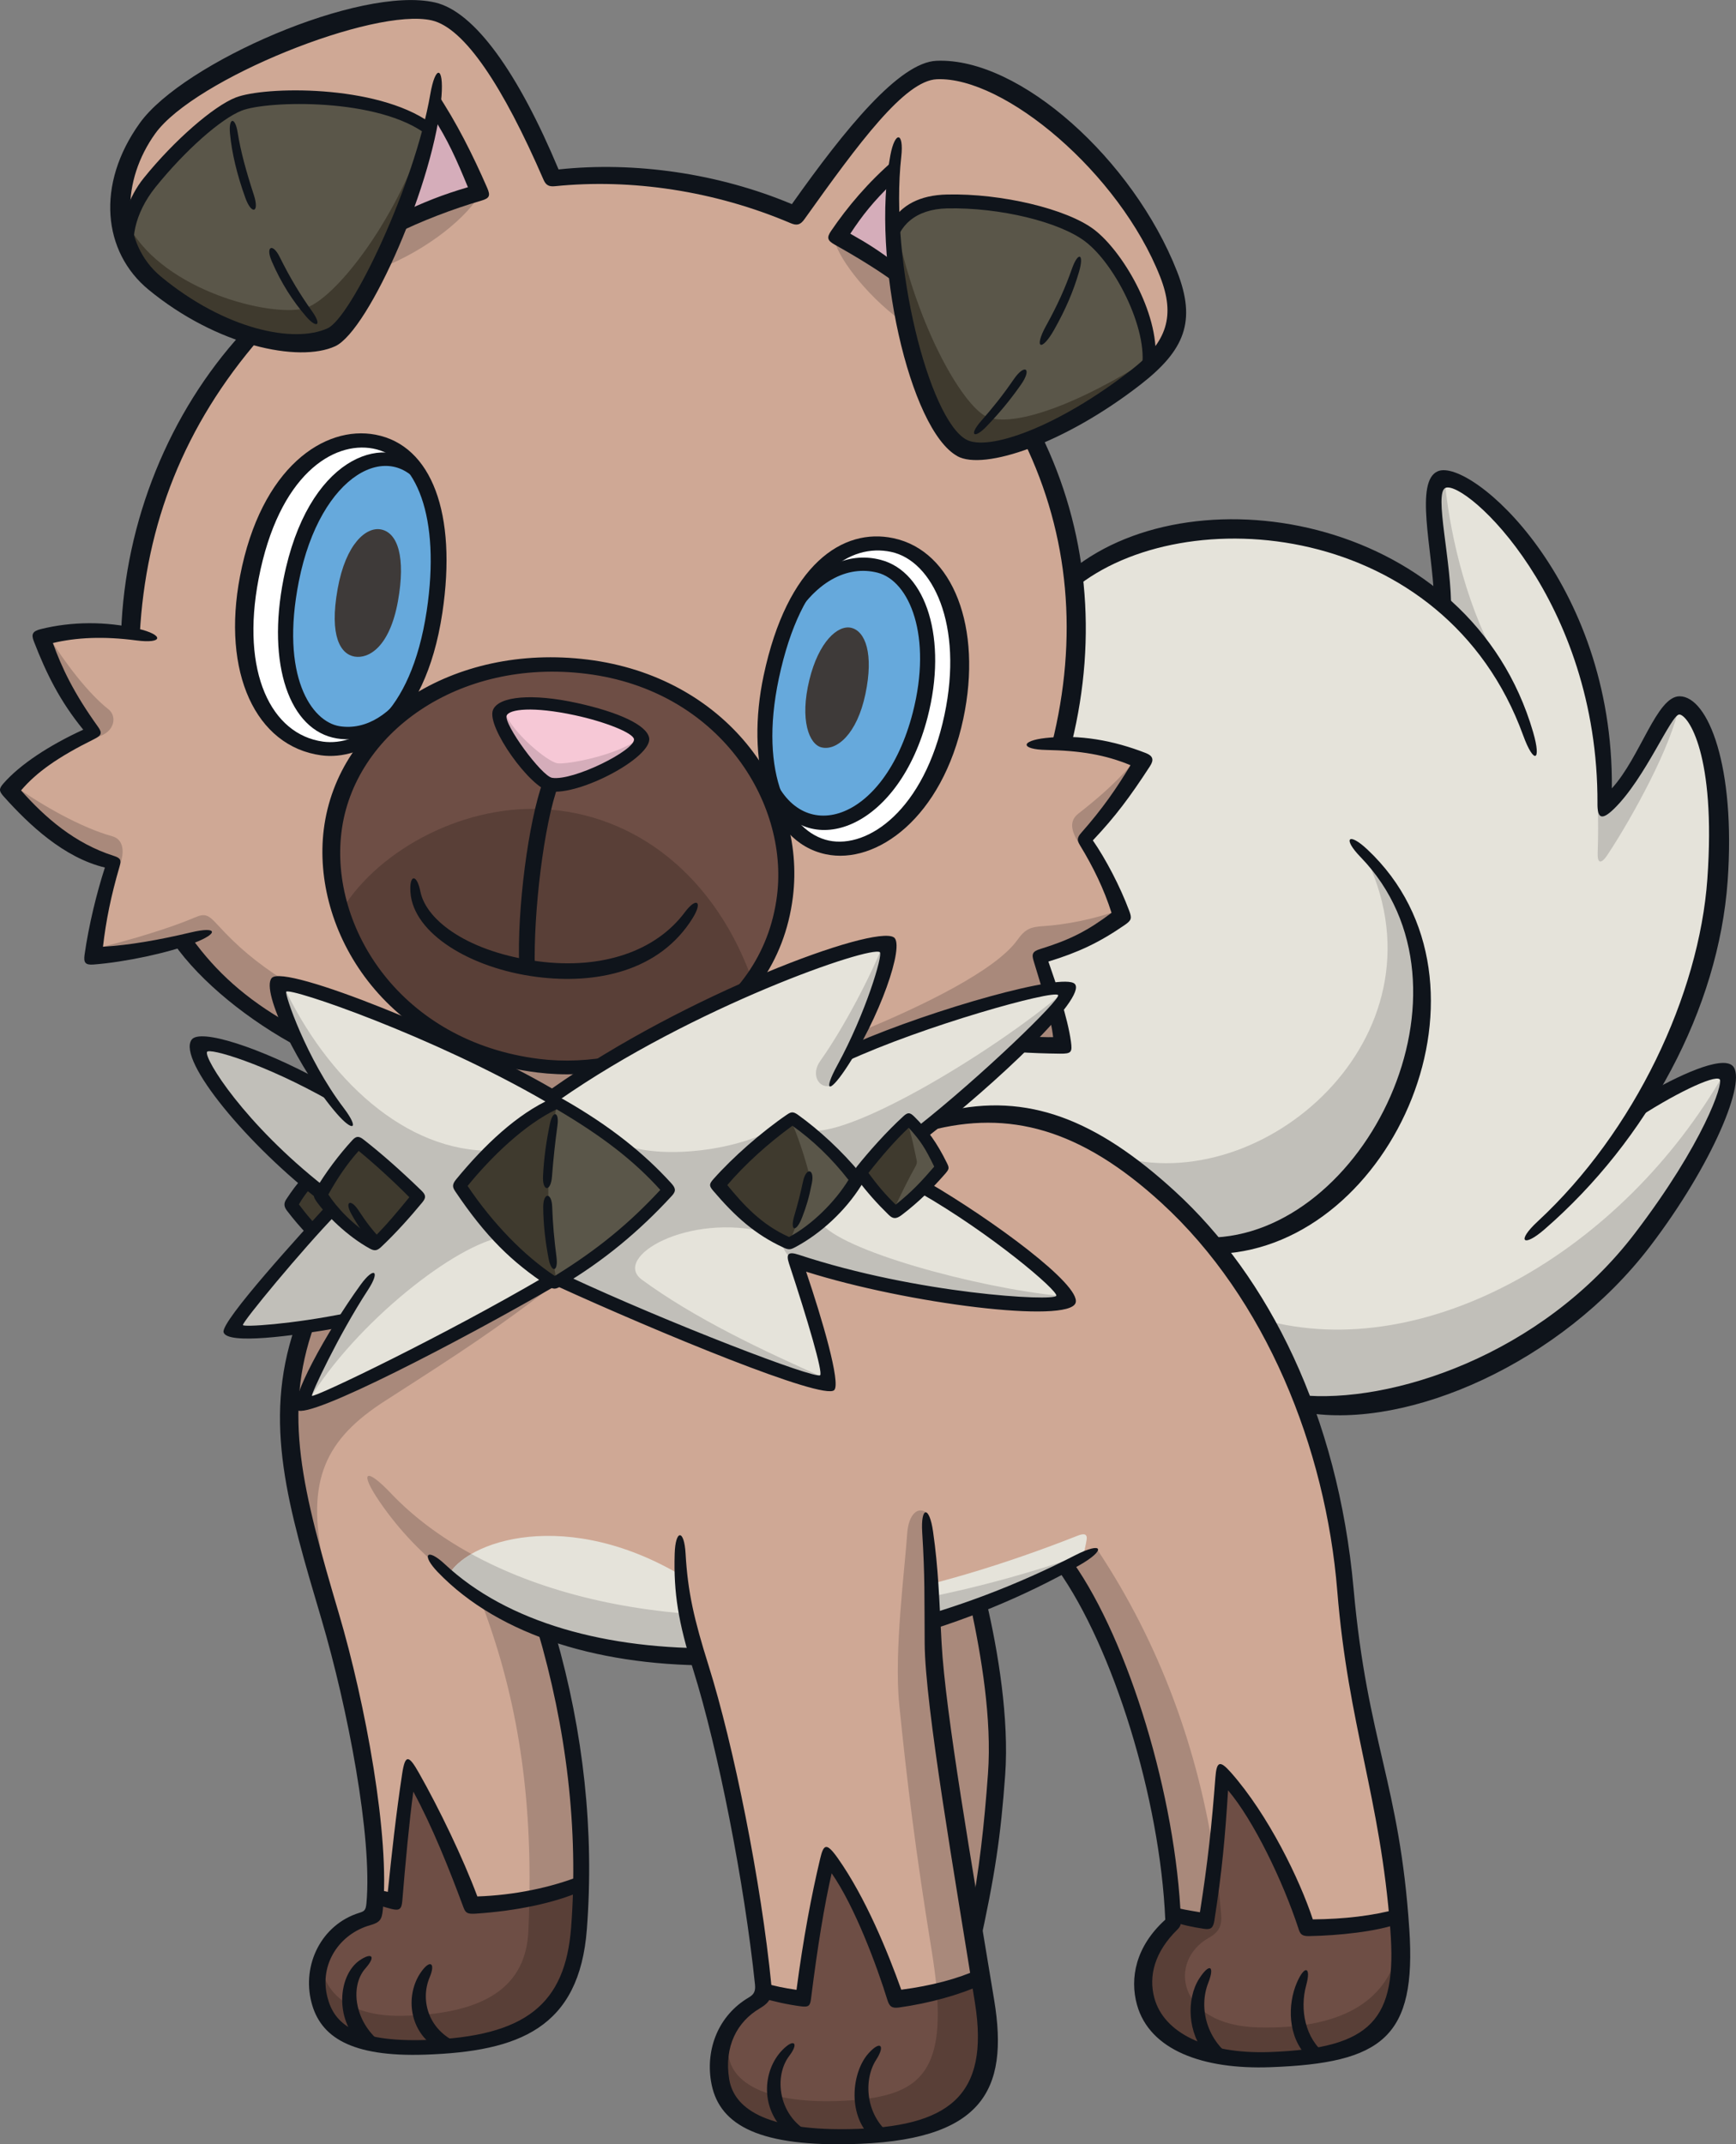 <?xml version="1.0" encoding="UTF-8"?>
<!-- Created with Inkscape (http://www.inkscape.org/) -->
<svg version="1.1" viewBox="0 0 81.832 101.06" xmlns="http://www.w3.org/2000/svg">
 <rect x="0" y="0" width="81.832" height="101.06" fill="#808080" stroke="none"/>
 <g transform="translate(-1.94 -1.653)">
  <path d="m83.303 52.185c-0.336-0.336-2.349 0.615-4.096 1.681 2.139-3.42 3.459-7.233 3.708-10.752 0.387-5.46-0.908-8.211-1.806-8.211-0.817 0-1.591 2.881-3.525 4.772 0.256-9.57-6.19-15.962-7.652-15.39-0.848 0.331-0.086 3.47-0.012 5.85-5.216-4.401-13.377-4.515-17.407-1.158l-9.623 25.792 20.559 13.067c4.708 0.673 11.843-2.426 15.898-7.741 3.181-4.17 4.385-7.48 3.955-7.91" fill="#e5e3da"/>
  <path d="m57.059 14.592c-2.03-5.16-7.51-9.79-10.991-9.643-1.737 0.073-4.02 3.269-6.577 6.882-3.679-1.575-7.82-2.2-11.534-1.772-1.624-3.865-3.644-7.434-5.564-7.875-3.097-0.711-11.631 2.895-13.479 5.461-2.024 2.81-1.558 5.794 0.346 7.362 1.503 1.238 3.098 2.036 4.533 2.454-3.311 3.705-5.448 8.558-5.625 14.065-1.57-0.221-3.004-0.174-4.235 0.178 0.59 1.547 1.143 2.8 2.432 4.458-1.732 0.811-3.095 1.659-3.943 2.727 1.289 1.474 2.8 2.911 4.864 3.427-0.479 1.51-0.774 2.947-0.958 4.384 1.079-0.068 2.682-0.292 4.245-0.724 1.24 1.748 3.074 3.283 5.176 4.453l12.281 4.284 22.042-3.853c0.495 0.018 1.56 0.084 1.994 0.06-0.11-1.032-0.746-3.114-1.115-4.183 1.584-0.442 2.616-0.959 3.869-1.917-0.368-1.216-1.142-2.616-1.768-3.611 1.032-1.142 1.879-2.211 2.764-3.685-1.53-0.612-2.604-0.839-3.81-0.837 1.278-5.194 0.655-10.158-1.38-14.374 1.458-0.598 3.185-1.599 4.879-2.918 1.833-1.426 2.385-2.696 1.555-4.804" fill="#cfa895"/>
  <path d="m22.442 30.483c-0.744 4.956-3.336 6.708-5.34 6.433-2.504-0.343-4.289-3.186-3.357-8.029 0.973-5.054 3.697-6.833 5.832-6.425 2.405 0.459 3.519 3.663 2.865 8.021" fill="#fff"/>
  <path d="m46.881 35.416c-0.946 4.46-3.788 6.622-5.947 6.165-1.993-0.422-3.652-3.198-2.631-8.017 1.119-5.276 3.654-6.679 5.713-6.242 2.322 0.492 3.778 3.784 2.864 8.095" fill="#fff"/>
  <path d="m21.676 23.997c-0.332-0.356-0.721-0.59-1.157-0.676-1.892-0.374-4.08 1.739-4.85 5.627-0.764 3.863 0.225 6.916 2.23 7.244 1.017 0.167 2.059-0.268 2.924-1.242 2.049-2.898 2.444-8.377 0.852-10.953" fill="#66a9dc"/>
  <path d="m43.379 28.318c-1.223-0.316-2.776 0.191-3.978 1.943-1.16 2.322-1.79 6.017-1.102 8.398 0.445 0.897 1.115 1.489 1.905 1.693 1.72 0.443 4.114-1.101 5.122-5.012 0.876-3.397-0.035-6.529-1.946-7.021" fill="#66a9dc"/>
  <path d="m20.7 29.979c-0.392 2.181-1.388 2.732-2.046 2.619-0.646-0.111-1.205-0.928-0.798-3.192 0.385-2.143 1.351-2.921 2.025-2.804 0.821 0.143 1.185 1.338 0.819 3.376" fill="#3e3a39"/>
  <path d="m42.735 34.359c-0.398 1.904-1.363 2.691-2.069 2.519-0.587-0.143-1.034-1.29-0.575-3.177 0.438-1.8 1.343-2.613 1.979-2.458 0.66 0.161 1.063 1.216 0.665 3.116" fill="#3e3a39"/>
  <path d="m38.973 43.9c-0.76 6.1-7.086 8.538-11.644 7.97-7.111-0.886-10.237-6.635-9.683-11.084 0.598-4.799 5.584-8.515 11.956-7.721 6.151 0.766 9.982 5.929 9.371 10.835" fill="#6e4e45"/>
  <path d="m32.17 36.467c-0.161-1.047-6.2-2.331-6.655-1.214-0.257 0.631 1.798 3.293 2.405 3.386 1.103 0.17 4.357-1.476 4.25-2.171" fill="#f6c8d6"/>
  <path d="m13.199 6.539c-1.007 0.394-2.89 2.087-4.217 3.733-0.682 0.846-1.097 2.017-1.01 2.997 0.284 0.676 0.719 1.27 1.287 1.737 3.145 2.592 6.699 3.271 8.329 2.523 1.168-0.535 3.699-6.025 4.609-9.784-2.392-1.786-7.739-1.701-8.998-1.207" fill="#5a5649"/>
  <path d="m53.291 12.726c-1.28-0.972-4.276-1.642-6.74-1.59-1.369 0.029-2.192 0.626-2.522 1.517 0.256 4.391 1.771 9.302 3.283 10.131 1.2 0.658 4.761-0.719 8.191-3.387 0.221-0.172 0.423-0.342 0.607-0.511 0.32-2.096-1.496-5.155-2.819-6.159" fill="#5a5649"/>
  <path d="m59.584 85.278c1.682 1.744 3.331 5.262 3.954 7.233 1.707-0.023 3.316-0.196 4.302-0.567-0.571-6.101-1.982-9.449-2.464-15.352-0.601-7.357-3.874-14.467-8.36-18.572-3.738-3.421-7.076-4.515-11.166-3.494l-24.11 1.811-5.378 7.761c-1.602 4.527-0.422 8.42 1.155 13.758 1.136 3.841 2.285 9.772 2.131 13.168 0.249 0.099 0.551 0.181 0.894 0.247 0.163-1.634 0.42-4.436 0.724-6.14 1.004 1.751 2.171 4.28 2.919 6.308 1.901-0.101 3.888-0.453 5.167-1.036 0.079-4.156-0.541-8.168-1.613-11.843 6.48 2.264 16.004 1.269 24.422-3.087 2.653 3.753 4.765 10.92 5.065 16.374 0.404 0.137 0.948 0.258 1.584 0.358 0.407-2.539 0.589-4.342 0.775-6.926" fill="#cfa895"/>
  <path d="m21.265 85.13c-0.303 1.705-0.56 4.507-0.724 6.141-0.344-0.066-0.646-0.148-0.894-0.247-8e-3 0.165-0.016 0.331-0.029 0.484-0.034 0.369-0.089 0.489-0.418 0.582-1.746 0.489-2.613 2.23-2.209 3.808 0.375 1.466 1.673 2.318 4.975 2.207 4.63-0.156 6.97-1.431 7.288-5.606 0.053-0.704 0.083-1.403 0.097-2.099-1.279 0.583-3.267 0.935-5.167 1.037-0.748-2.028-1.915-4.557-2.919-6.309" fill="#6e4e45"/>
  <path d="m55.952 95.955c0.45 1.617 2.341 2.9 5.843 2.773 5.071-0.183 6.497-1.316 6.103-6.165-0.018-0.212-0.039-0.413-0.058-0.62-0.986 0.371-2.595 0.544-4.302 0.566-0.622-1.97-2.272-5.489-3.954-7.233-0.187 2.584-0.367 4.388-0.775 6.927-0.635-0.1-1.179-0.221-1.584-0.358 8e-3 0.135 0.019 0.274 0.024 0.406-1.307 1.215-1.631 2.506-1.297 3.703" fill="#6e4e45"/>
  <path d="m23.122 75.819c1.034-1.681 6.082-3.233 11.772 0.617 3.15 2.13 11.162 0.235 17.853-2.409 0.301-0.119 0.46-0.078 0.413 0.204-0.045 0.267-0.108 0.557-0.185 0.824-10.306 5.861-24.394 6.234-29.853 0.764" fill="#e5e3da"/>
  <path d="m44.053 9.614c-1.169 1.076-1.895 1.963-2.634 3.118 0.887 0.524 1.949 1.21 2.849 1.855-0.269-1.748-0.363-3.307-0.215-4.973" fill="#d5adba"/>
  <path d="m20.682 12.168c1.29-0.578 2.352-1.008 3.817-1.478-0.565-1.506-1.263-2.944-2.07-4.167-0.376 1.909-1.008 4.14-1.747 5.645" fill="#d5adba"/>
  <path d="m8.056 12.392c1.682 2.958 6.569 4.203 8.22 3.799 1.313-0.322 4.234-3.861 5.76-8.437-1.276 4.856-3.362 9.247-4.546 9.714-2.945 1.163-9.062-1.544-9.434-5.075" fill="#3f3a2e"/>
  <path d="m44.173 12.268c1.028 4.982 3.269 8.686 4.359 9.06 1.09 0.374 3.581-0.311 7.067-2.429-2.646 2.833-7.313 4.324-8.22 3.892-1.369-0.654-3.207-5.73-3.207-10.524" fill="#3f3a2e"/>
  <path d="m17.926 44.757c1.6-2.859 5.622-5.162 9.586-4.972 4.375 0.211 8.204 3.155 9.958 8.264-2.265 1.028-4.974 2.382-7.309 3.806-5.488 0.748-10.742-2.755-12.236-7.098" fill="#593f37"/>
  <path d="m25.725 35.206c0.343 0.954 2.019 2.349 2.486 2.419 0.467 0.07 2.768-0.365 3.819-1.135-0.444 1.108-3.364 2.215-4.131 2.072-0.768-0.143-2.633-2.712-2.174-3.356" fill="#d5adba"/>
  <g fill="#a9897b">
   <path d="m4.196 31.595c0.817 1.316 1.915 2.748 2.849 3.48 0.441 0.345 0.288 1.105-0.514 1.307-0.905-1.173-2.156-3.196-2.335-4.787"/>
   <path d="m2.631 38.693c1.261 0.895 3.114 1.961 4.6 2.373 0.462 0.129 0.625 0.605 0.366 1.347-1.868-0.591-4.382-2.063-4.966-3.72"/>
   <path d="m42.46 50.283c2.927-1.198 6.414-2.892 7.438-4.331 0.371-0.521 0.626-0.614 1.217-0.65 1.028-0.062 2.481-0.343 3.56-0.755-0.84 0.883-2.365 1.868-3.672 2.241 0.233 0.806 0.828 2.954 0.957 4.11-2.767 0.093-6.958 0.14-9.948 0.233z"/>
   <path d="m6.503 46.347c1.627-0.407 3.431-0.943 4.633-1.458 0.475-0.204 0.631-0.119 1.061 0.35 0.97 1.059 1.806 1.759 3.145 2.631-0.413 0.094-0.415 0.605 0.402 2.416-1.489-0.788-3.883-2.394-5.109-4.262-1.691 0.353-2.937 0.478-4.131 0.324"/>
   <path d="m24.324 51.202c1.899 0.701 4.281 0.825 5.838 0.654-0.716 0.467-1.401 0.95-2.226 1.479-1.199-0.716-2.164-1.355-3.612-2.133"/>
   <path d="m55.603 37.319c-0.969 1.132-1.69 1.786-2.837 2.685-0.419 0.329-0.356 0.795 0.041 1.402 1.244-1.273 2.294-2.61 2.797-4.087"/>
  </g>
  <path d="m16.457 57.309c-0.349 0.43-0.564 0.779-0.779 1.089 0.309 0.456 0.578 0.779 0.981 1.236 0.377-0.377 0.686-0.739 0.888-0.995l-0.484-0.685z" fill="#3f3a2e"/>
  <path d="m17.179 75.285c-0.828-3.882 0.105-5.808 2.92-7.614 3.752-2.409 5.074-3.264 8.118-5.59l-0.393-0.056c-3.343 1.966-11.152 6.039-11.432 5.702-0.144-0.172 0.329-1.85 1.742-3.876-0.59 0.196-1.376 0.308-1.91 0.365-1.208 3.511-0.756 6.998 0.956 11.069" fill="#a9897b"/>
  <path d="m24.159 74.892c-1.498-0.821-2.77-1.785-3.785-2.853-1.206-1.27-1.52-1.04-0.526 0.409 0.918 1.337 2.029 2.487 3.291 3.46-4e-3 -0.029-0.012-0.059-0.016-0.087 0.201-0.327 0.556-0.649 1.036-0.928" fill="#a9897b"/>
  <path d="m52.299 75.16c-12.151 4.052-22.046 3.074-28.14-0.268-0.48 0.279-0.835 0.6-1.036 0.928 4e-3 0.03 0.012 0.059 0.018 0.087 7.065 5.439 18.946 5.169 29.16-0.747" fill="#c1bfb9"/>
  <path d="m27.687 78.476c-1.307-0.514-2.055-0.841-3.129-1.495 1.702 4.382 2.432 8.884 2.337 14.135 0.788-0.154 1.642-0.387 2.47-0.688 0.046-3.87-0.767-9.022-1.677-11.952" fill="#a9897b"/>
  <path d="m20.957 96.658c-2.264 0.054-3.588-0.847-3.872-2.304-0.645 1.256 0.077 4.076 4.624 3.876 4.659-0.205 6.989-1.035 7.546-5.858 0.068-0.592 0.101-1.25 0.109-1.945-0.827 0.301-1.681 0.533-2.469 0.688-0.01 0.513-0.023 1.03-0.048 1.558-0.121 2.555-1.956 3.892-5.889 3.985" fill="#593f37"/>
  <path d="m47.879 92.892c0.495-2.426 0.855-5.084 1.043-7.686 0.167-2.295-0.277-5.342-0.837-7.924-0.726 0.27-1.312 0.491-2.212 0.761 0.126 3.937 1.291 11.606 2.006 14.849" fill="#a9897b"/>
  <path d="m59.205 89.343c-0.771-5.184-2.563-10.177-5.536-14.65-0.452 0.249-0.934 0.498-1.511 0.77 2.743 3.799 4.792 11.567 5.014 16.399 0.634 0.149 1.145 0.261 1.596 0.321 0.155-0.895 0.306-1.833 0.437-2.841" fill="#a9897b"/>
  <path d="m61.39 98.698c4.893 0.224 6.916-1.55 6.476-5.2-0.56 2.57-2.84 3.803-6.632 3.706-3.795-0.099-4.265-3.129-2.306-4.226 0.495-0.278 0.617-0.59 0.575-1.098-0.072-0.85-0.173-1.695-0.298-2.537-0.131 1.008-0.282 1.946-0.437 2.841-0.451-0.061-0.962-0.172-1.596-0.321 6e-3 0.132 0.012 0.263 0.016 0.39-2.865 3.238-1.245 6.196 4.203 6.445" fill="#593f37"/>
  <g fill="#c1bfb9">
   <path d="m54.608 56.148c6.844 2.012 15.671-5.601 11.791-13.929 5.559 5.44 1.612 17.279-7.202 18.201-1.267-1.527-2.695-3.072-4.588-4.273"/>
   <path d="m61.499 63.858c7.659 2.102 16.906-3.223 21.717-11.629 0.981 1.635-6.352 16.252-19.708 15.598-0.514-1.26-1.261-2.942-2.008-3.97"/>
   <path d="m70.04 24.281c0.188 2.097 0.88 5.599 2.434 8.408-0.912-0.966-1.985-2.098-2.663-2.706 0.156-1.877-0.783-5.309 0.229-5.702"/>
   <path d="m77.249 39.52c0.034 0.891 0.029 1.453 2e-3 2.347-0.014 0.431 0.13 0.578 0.47 0.064 1.157-1.747 3.047-5.176 3.378-7.065-0.896 0.74-2.981 5.123-3.85 4.654"/>
  </g>
  <path d="m24.651 10.664c-0.607 1.167-2.522 2.756-4.81 3.643 0.327-0.934 1.074-2.429 1.074-2.429z" fill="#a9897b"/>
  <path d="m41.246 12.828c0.093 0.841 1.463 2.677 3.145 3.923l-0.28-2.553z" fill="#a9897b"/>
  <g fill="#0f141b">
   <path d="m20.41 35.704c-0.681 0.559-1.567 0.919-2.589 0.752-2.235-0.365-3.315-3.48-2.515-7.521 1.133-5.725 4.701-6.896 6.372-5.319l0.202 1.09c-1.5-2.414-4.839-0.777-5.854 4.349-0.883 4.466 0.596 6.607 1.917 6.823 1.243 0.201 2.473-0.562 3.362-2.045z"/>
   <path d="m14.13 28.936c-0.847 4.402 0.591 7.334 3.039 7.67 1.659 0.227 4.134-1.167 4.886-6.169 0.661-4.402-0.475-7.25-2.529-7.643-1.881-0.358-4.453 1.242-5.396 6.141m2.948 8.316c-3.087-0.423-4.696-3.91-3.822-8.452 0.987-5.127 3.985-7.117 6.386-6.659 2.648 0.505 3.852 3.718 3.15 8.396-0.827 5.504-3.786 6.98-5.714 6.715"/>
   <path d="m38.305 37.997c1.314 3.619 5.317 2.457 6.661-2.756 0.928-3.599-0.148-6.207-1.658-6.597-1.39-0.358-3.003 0.368-4.18 2.58l0.549-1.74c1.038-1.202 2.362-1.812 3.771-1.447 2.174 0.56 3.16 3.763 2.218 7.414-1.328 5.152-5.371 6.725-7.191 3.998z"/>
   <path d="m38.653 33.63c-0.965 4.551 0.508 7.247 2.358 7.639 1.839 0.389 4.497-1.431 5.449-5.919 0.901-4.249-0.548-7.269-2.517-7.687-1.904-0.404-4.228 0.96-5.29 5.967m2.215 8.284c-2.829-0.6-3.766-4.484-2.932-8.42 1.116-5.262 3.737-6.982 6.118-6.476 2.81 0.595 4.205 4.214 3.295 8.507-0.988 4.662-4.095 6.895-6.481 6.389"/>
   <path d="m18.037 40.857c-0.564 4.529 2.809 9.892 9.323 10.703 4.626 0.575 10.499-2.013 11.208-7.705 0.551-4.421-2.76-9.672-8.982-10.446-6.041-0.753-10.971 2.808-11.549 7.449m9.229 11.341c-7.287-0.908-10.647-6.77-10.064-11.452 0.652-5.235 6.098-8.798 12.446-8.007 6.441 0.802 10.307 6.049 9.667 11.193-0.778 6.247-7.106 8.883-12.049 8.266"/>
   <path d="m25.824 35.375c-0.159 0.396 1.651 2.861 2.143 2.937 1.001 0.155 3.91-1.301 3.859-1.816-0.03-0.299-1.356-0.826-2.787-1.134-1.997-0.429-3.095-0.283-3.214 0.014m2.032 3.573c-0.9-0.139-3.002-3.043-2.679-3.835 0.267-0.655 1.872-0.789 3.97-0.327 1.948 0.429 3.278 1.036 3.391 1.64 0.17 0.905-3.267 2.737-4.681 2.522"/>
   <path d="m26.414 47.179c-0.105-2.656 0.427-6.794 1.127-8.71l0.724 0.17c-0.688 1.837-1.185 6.025-1.115 8.64z"/>
   <path d="m27.231 47.693c-3.11-0.404-5.803-2.038-5.943-3.981-0.062-0.859 0.299-0.891 0.467-0.047 0.28 1.407 2.332 2.877 5.575 3.298 3.014 0.391 5.528-0.491 6.889-2.312 0.552-0.739 0.859-0.517 0.374 0.269-1.567 2.53-4.569 3.136-7.362 2.773"/>
   <path d="m51.524 36.715c1.246-4.985 0.828-9.828-1.307-14.237l0.794-0.351c2.198 4.486 2.679 9.501 1.451 14.527z"/>
   <path d="m44.283 15.083c-0.832-0.637-2.02-1.356-2.99-1.896-0.36-0.201-0.389-0.338-0.177-0.65 0.775-1.139 1.743-2.29 2.986-3.362l-0.077 1.085c-0.922 0.899-1.413 1.512-2.004 2.407 0.826 0.463 1.38 0.821 2.133 1.393z"/>
   <path d="m47.068 23.149c-2.251-1.234-4.078-9.324-3.158-14.178 0.221-1.166 0.646-1.109 0.514 0.07-0.562 5.001 1.309 12.367 3.065 13.33 1.027 0.562 4.295-0.571 7.783-3.285 1.699-1.32 2.073-2.563 1.355-4.39-1.923-4.886-7.346-9.439-10.523-9.309-1.517 0.064-3.675 2.998-6.247 6.601-0.189 0.265-0.355 0.307-0.651 0.182-3.584-1.526-7.515-2.105-11.092-1.742-0.282 0.029-0.435-0.03-0.554-0.306-1.913-4.416-3.728-7.154-5.269-7.508-2.73-0.627-11.179 2.761-13.031 5.331-1.585 2.2-1.657 5.16 0.278 6.754 3.013 2.484 6.258 3.154 7.845 2.426 1.131-0.518 4.106-6.776 4.839-11.025 0.24-1.395 0.637-1.342 0.531 0.07-0.298 3.981-3.414 11.068-5.014 11.802-1.716 0.786-5.583-0.018-8.802-2.671-2.137-1.761-2.499-4.943-0.401-7.856 2.037-2.828 10.377-6.486 13.91-5.675 1.878 0.431 3.934 3.349 5.824 7.869 3.595-0.385 7.55 0.187 10.998 1.635 2.513-3.551 5.063-6.683 6.819-6.756 3.93-0.163 9.275 4.683 11.333 9.917 0.929 2.361 0.362 3.726-1.713 5.34-3.588 2.79-7.384 4.067-8.64 3.378"/>
   <path d="m20.798 11.715c1.119-0.537 2.017-0.892 3.199-1.238-0.537-1.307-0.952-2.242-1.664-3.339l0.198-1.109c0.926 1.385 1.699 2.93 2.374 4.477 0.161 0.369 0.115 0.489-0.273 0.602-1.334 0.389-2.877 0.976-4.098 1.593z"/>
   <path d="m14.196 17.582c-3.569 4.116-5.389 8.751-5.668 13.991l-0.877-0.125c0.181-5.232 2.271-10.357 5.698-14.104z"/>
   <path d="m7.685 12.875c-0.039-0.759 0.303-1.928 1.03-2.829 1.437-1.782 3.294-3.389 4.333-3.796 1.358-0.533 6.628-0.63 9.176 1.191l-0.131 0.589c-2.269-1.788-7.555-1.636-8.757-1.165-0.987 0.387-2.668 1.877-4.058 3.599-1.016 1.26-1.255 2.647-0.862 3.53z"/>
   <path d="m16.367 16.566c-0.607-0.7-1.174-1.564-1.622-2.613-0.294-0.689 0.047-0.859 0.38-0.187 0.507 1.021 0.979 1.791 1.528 2.562 0.478 0.671 0.221 0.824-0.286 0.239"/>
   <path d="m13.506 10.979c-0.396-1.098-0.636-2.107-0.724-3.024-0.074-0.775 0.24-0.821 0.362-0.052 0.141 0.881 0.385 1.781 0.762 2.939 0.276 0.846-0.106 0.952-0.4 0.138"/>
   <path d="m43.97 12.112c0.456-0.77 1.302-1.265 2.615-1.292 2.561-0.059 5.648 0.68 6.927 1.651 1.314 0.997 3.064 3.892 2.896 6.165l-0.691 0.568c0.477-1.724-1.126-5.034-2.626-6.172-1.213-0.921-4.021-1.61-6.507-1.557-1.495 0.032-2.317 0.83-2.478 1.917z"/>
   <path d="m48.182 21.503c0.575-0.657 1.03-1.225 1.542-1.971 0.527-0.766 0.877-0.514 0.344 0.247-0.524 0.748-1.019 1.338-1.622 1.968-0.581 0.608-0.855 0.43-0.264-0.244"/>
   <path d="m51.253 17.003c0.544-0.991 0.89-1.756 1.214-2.677 0.297-0.841 0.586-0.727 0.339 0.129-0.265 0.914-0.63 1.773-1.181 2.748-0.589 1.044-0.968 0.881-0.373-0.201"/>
   <path d="m5.926 46.652c0.2-1.408 0.575-2.929 0.959-4.112-1.934-0.465-3.575-2.013-4.766-3.345-0.232-0.258-0.239-0.365-0.014-0.621 0.788-0.898 2.152-1.793 3.759-2.531-1.094-1.336-1.742-2.645-2.33-4.168-0.128-0.331-0.061-0.474 0.325-0.571 1.456-0.363 3.071-0.372 4.573-0.023 1.256 0.293 1.213 0.724-0.065 0.555-1.55-0.203-2.83-0.14-3.935 0.123 0.415 1.152 0.972 2.34 2.129 3.949 0.214 0.299 0.154 0.412-0.185 0.58-1.704 0.844-2.722 1.567-3.444 2.418 1.135 1.28 2.531 2.5 4.374 3.085 0.32 0.102 0.358 0.201 0.271 0.497-0.407 1.392-0.64 2.551-0.783 3.785 1.257-0.076 2.627-0.316 4.15-0.677 1.249-0.296 1.332 0.043 0.134 0.502-1.221 0.468-3.236 0.898-4.728 1.013-0.388 0.03-0.476-0.087-0.424-0.461"/>
   <path d="m10.967 45.854c1.154 1.601 2.555 2.872 4.583 4.028l0.525 1.156c-2.381-1.262-4.671-3.092-5.96-4.939z"/>
   <path d="m50.522 50.511c0.298 8e-3 0.788 0.032 1.061 0.023-0.103-0.956-0.599-2.544-0.916-3.579-0.105-0.341-0.062-0.462 0.319-0.579 1.395-0.431 2.223-0.855 3.35-1.701-0.356-1.121-0.868-2.17-1.483-3.177-0.154-0.252-0.142-0.373 0.061-0.602 1.008-1.14 1.666-2.103 2.316-3.179-1.197-0.497-2.371-0.687-3.972-0.719-1.218-0.025-1.237-0.43-0.024-0.564 1.595-0.174 3.188 0.112 4.724 0.713 0.33 0.13 0.386 0.315 0.192 0.613-0.95 1.462-1.641 2.384-2.695 3.501 0.602 0.868 1.28 2.154 1.717 3.325 0.129 0.345 0.106 0.44-0.207 0.656-1.208 0.836-2.204 1.3-3.606 1.729 0.357 1.021 0.905 2.632 1.063 3.769 0.07 0.507 0.021 0.577-0.513 0.572-0.681-7e-3 -1.356-0.03-2.04-0.077z"/>
   <path d="m16.455 59.87c-0.378-0.402-0.664-0.733-0.989-1.159-0.143-0.188-0.158-0.344-0.031-0.537 0.238-0.36 0.513-0.744 0.781-1.025l0.443 0.391c-0.268 0.315-0.467 0.589-0.63 0.875 0.314 0.413 0.484 0.629 0.846 1.016z"/>
   <path d="m16.747 64.132c-1.488 4.167-0.552 7.752 1.167 13.567 1.245 4.211 2.422 10.539 2.072 13.958-0.045 0.446-0.119 0.596-0.595 0.73-1.42 0.398-2.422 1.809-2.016 3.398 0.314 1.229 1.269 2.122 4.648 2.011 4.721-0.159 6.564-1.7 6.839-5.307 0.353-4.63-0.22-9.395-1.598-14.057l0.857 0.247c1.333 4.62 1.833 9.303 1.483 13.893-0.356 4.67-3.205 5.768-7.63 5.917-3.502 0.116-4.939-0.841-5.355-2.472-0.453-1.77 0.475-3.654 2.249-4.21 0.249-0.077 0.314-0.119 0.346-0.459 0.282-3.108-0.876-9.172-2.127-13.403-1.551-5.247-2.777-9.237-1.249-13.731z"/>
   <path d="m29.35 90.781c-1.278 0.557-3.031 0.93-4.985 1.062-0.409 0.027-0.483-0.039-0.586-0.317-0.663-1.787-1.471-3.809-2.356-5.433-0.181 1.302-0.384 3.482-0.518 5.137-0.033 0.407-0.136 0.485-0.515 0.39-0.275-0.07-0.579-0.167-0.759-0.232l0.012-0.718c0.181 0.059 0.362 0.099 0.578 0.146 0.181-1.77 0.384-3.639 0.677-5.569 0.142-0.933 0.313-0.879 0.787-0.041 0.959 1.691 2.076 4.007 2.757 5.826 1.72-0.057 3.48-0.414 4.91-0.992z"/>
   <path d="m18.784 97.828c-1.082-1.22-0.839-3.121 0.099-3.777 0.533-0.372 0.832-0.254 0.28 0.374-0.758 0.861-0.507 2.619 0.852 3.578z"/>
   <path d="m22.38 98.084c-1.173-0.814-1.319-2.429-0.607-3.468 0.429-0.625 0.715-0.469 0.42 0.228-0.473 1.121-0.025 2.591 1.465 3.14z"/>
   <path d="m22.585 75.755c-0.807-0.839-0.522-1.174 0.327-0.38 5.872 5.497 18.797 5.189 29.705-0.42 1.323-0.68 1.491-0.263 0.197 0.471-10.674 6.055-24.384 6.404-30.228 0.329"/>
   <path d="m47.66 92.086c0.438-2.26 0.675-4.411 0.852-6.844 0.187-2.571-0.314-5.526-0.797-7.792l0.728-0.289c0.539 2.285 1.072 5.504 0.879 8.149-0.207 2.841-0.47 4.708-1.251 8.219z"/>
   <path d="m52.525 75.291c2.624 3.73 4.849 11.046 5.081 16.844 0.01 0.236-0.032 0.326-0.179 0.471-1.033 1.018-1.369 2.149-1.067 3.231 0.446 1.603 2.42 2.633 5.428 2.529 4.847-0.175 6.012-1.536 5.69-5.772-0.478-6.278-1.982-9.569-2.502-15.969-0.546-6.735-3.369-13.778-8.287-18.279-3.835-3.511-7.196-4.379-10.911-3.409l0.77-0.907c3.831-0.903 7.08 0.385 10.774 3.766 4.409 4.035 7.688 10.538 8.425 18.746 0.65 7.242 2.167 9.151 2.625 16.024 0.34 5.101-1.252 6.323-6.556 6.514-3.17 0.116-5.685-0.804-6.28-2.941-0.347-1.246-0.068-2.746 1.333-4.012-0.244-5.697-2.457-12.829-5.071-16.505z"/>
   <path d="m63.148 92.547c-0.74-2.256-2.127-5.116-3.319-6.517-0.139 2.196-0.283 3.831-0.648 6.152-0.054 0.336-0.17 0.42-0.471 0.378-0.555-0.079-1.091-0.203-1.516-0.341l-6.9e-4 -0.722c0.345 0.127 0.864 0.204 1.309 0.28 0.369-2.331 0.563-4.158 0.728-6.342 0.058-0.765 0.203-0.844 0.73-0.248 1.77 2.002 3.251 5.061 3.864 6.927 1.495-0.016 2.825-0.171 3.989-0.49l0.029 0.697c-1.027 0.365-2.787 0.557-4.213 0.58-0.333 4e-3 -0.402-0.104-0.483-0.353"/>
   <path d="m58.795 98.473c-0.879-0.981-0.944-2.613-0.322-3.575 0.479-0.739 0.741-0.607 0.422 0.207-0.467 1.193-0.064 2.74 1.214 3.575z"/>
   <path d="m63.57 98.594c-0.939-0.948-0.943-2.473-0.493-3.51 0.362-0.834 0.677-0.744 0.436 0.129-0.315 1.141-0.052 2.523 0.922 3.26z"/>
   <path d="m58.913 59.982c7.322-0.049 13.151-11.752 7.16-17.937-0.859-0.886-0.571-1.196 0.327-0.351 6.674 6.273 1.217 18.674-6.974 19.052z"/>
   <path d="m79.436 53.285c1.542-0.914 3.668-1.909 4.18-1.396 0.688 0.688-0.957 4.655-3.89 8.499-4.196 5.501-11.404 8.648-16.225 7.843l-0.298-0.829c4.258 0.437 11.399-1.85 15.804-7.626 3.238-4.243 4.185-7.079 3.996-7.255-0.248-0.232-2.263 0.744-4.087 1.968z"/>
   <path d="m69.532 29.765c-0.072-2.201-0.919-5.449 0.191-5.905 1.54-0.635 8.291 5.171 8.197 14.948 1.353-1.48 2.112-4.346 3.196-4.339 1.347 9e-3 2.644 3.322 2.263 8.694-0.429 6.05-3.79 12.227-8.635 16.43-1.004 0.871-1.34 0.57-0.321-0.374 4.575-4.235 7.612-10.687 7.999-16.144 0.416-5.874-0.911-7.723-1.317-7.747-0.385-0.023-1.603 3.008-3.088 4.449-0.595 0.577-0.777 0.418-0.775-0.238 0.043-9.623-6.229-15.276-7.162-14.893-0.564 0.232 0.308 3.516 0.261 5.805z"/>
   <path d="m52.468 28.504c5.899-4.75 18.786-2.482 21.74 7.653 0.411 1.413 0.028 1.52-0.467 0.158-3.695-10.162-16.025-11.158-21.162-6.918z"/>
  </g>
  <path d="m45.502 57.616-0.119-2.577c3.129-2.449 7.244-6.371 6.895-6.754-0.35-0.385-6.423 1.227-10.283 2.969 1.149-2.148 2.065-4.838 1.734-5.069-0.695-0.486-9.364 2.606-15.771 7.149-5.454-3.206-12.529-5.638-12.86-5.269-0.293 0.325 0.679 2.748 2.229 5.035-3.245-1.833-5.755-2.493-5.988-2.16-0.409 0.584 2.174 4.238 6.043 7.185l0.553 0.147c-1.695 1.806-5.122 5.785-5.048 6.043 0.069 0.241 2.392 0.063 5.253-0.442-1.079 1.799-2.083 3.753-1.863 3.942 0.258 0.221 7.075-3.132 11.865-5.933 4.643 2.138 12.454 5.344 12.823 4.975 0.193-0.193-0.676-3.244-1.509-5.75 5.817 1.867 12.554 2.355 12.748 1.771 0.152-0.455-3.252-3.27-6.702-5.261" fill="#e5e3da"/>
  <g fill="#5a5649">
   <path d="m28.2 53.618c-1.541 0.619-3.327 2.311-4.6 3.912 1.203 1.821 2.533 3.339 4.471 4.588 2.277-1.343 3.97-2.802 5.395-4.379-1.413-1.599-3.094-2.848-5.266-4.121"/>
   <path d="m39.292 54.354c-1.214 0.852-2.545 2.032-3.515 3.164 1.086 1.238 1.868 2.102 3.363 2.744 1.179-0.596 2.382-1.646 3.187-3.024-0.957-1.191-2.008-2.171-3.036-2.884"/>
   <path d="m44.78 54.412c-0.794 0.724-1.67 1.716-2.289 2.522 0.584 0.77 1.004 1.261 1.635 1.868 0.888-0.619 1.495-1.273 2.218-2.113-0.479-1.004-0.841-1.553-1.564-2.277"/>
  </g>
  <path d="m40.992 89.184c1.278 1.582 2.512 4.697 3.187 6.668 1.418-0.176 2.81-0.524 4.001-1.054-0.974-6.14-2.147-13.734-2.235-15.707-0.094-2.102-0.12-3.306-0.278-5.238-0.391-4.77-11.541-4.89-11.668 1.022-0.041 1.897 0.307 3.203 0.972 5.324 1.122 3.577 2.424 9.943 2.955 15.03 8e-3 0.082 6e-3 0.149 1e-3 0.216 0.563 0.179 1.196 0.318 1.881 0.409 0.305-2.352 0.672-4.601 1.183-6.67" fill="#cfa895"/>
  <path d="m37.56 96.047c-1.227 0.723-1.869 2.089-1.622 3.604 0.281 1.729 1.888 2.768 5.987 2.698 5.148-0.09 7.184-1.721 6.444-6.371-0.062-0.386-0.125-0.781-0.188-1.181-1.192 0.53-2.582 0.879-4.001 1.054-0.676-1.97-1.909-5.086-3.188-6.668-0.511 2.07-0.878 4.318-1.183 6.67-0.684-0.091-1.318-0.229-1.881-0.409-0.016 0.289-0.137 0.465-0.368 0.602" fill="#6e4e45"/>
  <g fill="#c1bfb9">
   <path d="m33.4 57.693c-0.343-0.499-1.401-1.526-1.961-2.055 1.868 0.654 5.32 0.227 7.151-0.872-1.043 0.872-2.333 2.11-2.777 2.671 0.654 0.794 1.261 1.425 2.336 2.311-3.777-0.979-7.384 1.165-5.949 2.218 2.458 1.803 5.634 3.319 8.748 4.692-0.43 0.205-6.351-1.455-12.559-4.732 1.7-1.189 3.672-2.747 5.012-4.231"/>
   <path d="m52.143 48.353c-3.456 2.958-10.503 7.146-12.181 6.535 0.915 0.733 1.556 1.404 2.389 2.268 0.677-0.981 1.704-2.218 2.405-2.755 0.234 0.21 0.42 0.397 0.584 0.654 3.105-2.429 6.904-5.792 6.803-6.702"/>
   <path d="m19.607 60.371c0.724-0.67 1.518-1.697 2.032-2.327-0.724-0.771-2.032-1.985-2.802-2.545-0.654 0.747-1.074 1.307-1.681 2.288-3.923-2.849-6.047-6.468-5.744-6.842 0.303-0.374 3.409 0.56 5.907 2.195-1.097-1.681-2.373-4.226-2.039-5.067 2.055 4.39 5.76 7.909 9.932 7.815-0.716 0.561-1.214 1.09-1.65 1.651 0.498 0.747 1.152 1.681 1.961 2.429-2.46 0.529-7.192 4.421-9.216 8.001 0.031-0.778 1.028-2.896 1.837-4.078-1.682 0.374-4.865 0.782-5.231 0.343-0.156-0.187 3.269-4.172 4.639-5.635 0.561 0.591 1.121 1.183 2.055 1.775"/>
   <path d="m43.596 46.095c-0.529 1.386-1.837 3.938-2.989 5.557-0.456 0.64-0.081 1.29 0.453 1.183 1.212-1.821 3.174-6.165 2.535-6.741"/>
   <path d="m40.623 59.258c0.864 1.307 7.309 3.083 11.349 3.479 0.187 0.817-7.452 0.06-12.236-1.471-0.584-0.187-0.934-0.747-0.981-1.191l0.396 0.187c0.607-0.35 0.911-0.56 1.471-1.004"/>
  </g>
  <g fill="#3f3a2e">
   <path d="m28.2 53.677c-0.537 2.592-0.56 5.207-0.023 8.406-1.238-0.538-3.697-2.856-4.615-4.545 1.323-1.573 3.074-3.231 4.639-3.861"/>
   <path d="m18.817 55.507c-0.565 0.598-1.263 1.529-1.779 2.443 0.358 0.615 1.421 1.788 2.585 2.369 0.59-0.582 1.354-1.405 2.044-2.26-0.981-0.956-1.903-1.804-2.85-2.551"/>
   <path d="m39.199 54.447c0.304 0.56 0.724 1.892 0.888 2.568-0.187 0.934-0.444 2.148-1.004 3.293-1.425-0.864-2.359-1.541-3.269-2.872 1.051-1.097 2.499-2.382 3.386-2.989"/>
   <path d="m44.71 54.564c0.216 0.646 0.292 1.094 0.431 1.728 0.032 0.144 0.025 0.204-0.043 0.326-0.388 0.702-0.633 1.216-1.042 2.056-0.794-0.724-1.238-1.331-1.588-1.751 0.607-0.747 1.401-1.588 2.242-2.358"/>
  </g>
  <path d="m47.921 93.188c-0.752-3.968-1.464-8.995-1.823-11.865-0.303-2.423-0.149-6.759-0.478-8.372-0.414-0.324-0.858 0.072-0.918 0.998-0.103 1.588-0.624 5.518-0.374 8.029 0.359 3.586 0.779 7.005 1.526 11.583 0.116 0.716 0.199 1.361 0.246 1.942 0.615-0.154 1.325-0.377 2.098-0.688-0.076-0.511-0.168-1.05-0.277-1.626" fill="#a9897b"/>
  <path d="m41.744 100.66c-4.104 0.209-5.672-1.117-5.449-2.615-0.867 3.123 1.236 4.479 5.588 4.349 5.865-0.176 7.167-1.88 6.314-7.579-0.773 0.311-1.483 0.535-2.098 0.688 0.328 4.057-1.061 4.989-4.356 5.157" fill="#593f37"/>
  <g fill="#0f141b">
   <path d="m45.13 54.798c3.065-2.408 6.831-6.058 6.686-6.247-0.203-0.262-6.355 1.448-9.995 3.135l0.391-0.858c3.685-1.601 9.861-3.361 10.392-2.803 0.602 0.633-3.742 4.721-7.064 7.298z"/>
   <path d="m28.646 61.768c4.824 2.249 11.718 4.895 11.953 4.699 0.143-0.119-0.593-2.621-1.465-5.26-0.152-0.465-0.032-0.58 0.456-0.418 5.609 1.855 12.031 2.205 12.142 1.935 0.097-0.233-3.077-2.937-6.451-4.867l0.443-0.462c2.967 1.735 7.198 4.821 6.918 5.663-0.329 0.983-7.887 0.052-12.703-1.471 0.742 2.189 1.647 5.259 1.325 5.581-0.507 0.505-8.364-2.75-13.117-4.921-4.461 2.577-11.647 6.328-12.201 5.861-0.436-0.367 1.393-3.695 2.99-5.901 0.637-0.879 0.946-0.674 0.353 0.235-1.411 2.163-2.699 4.938-2.644 4.994 0.109 0.107 6.248-2.846 10.98-5.62l0.469 0.234z"/>
   <path d="m17.949 64.226c-2.214 0.396-5.304 0.809-5.47 0.216-0.143-0.51 3.73-4.737 4.892-6.013l0.409 0.467c-1.567 1.614-4.422 5.059-4.389 5.207 0.022 0.101 2.265-0.029 4.939-0.572z"/>
   <path d="m17.541 53.561c-3.18-1.806-5.75-2.531-5.842-2.332-0.147 0.316 1.756 3.384 5.538 6.353l-0.111 0.747c-3.504-2.681-6.832-6.707-6.156-7.672 0.387-0.554 3.24 0.371 6.089 1.928z"/>
   <path d="m17.803 54.125c-1.697-1.958-3.602-5.77-3.053-6.38 0.611-0.677 8.954 2.731 13.21 5.207 6.304-4.434 15.185-7.73 16.114-7.122 0.535 0.35-0.677 3.843-2.302 6.248-0.775 1.147-1.028 0.997-0.363-0.218 1.338-2.446 2.157-5.207 2.007-5.329-0.407-0.332-8.787 2.549-15.139 6.984-0.268 0.187-0.372 0.199-0.61 0.061-5.299-3.08-12.044-5.397-12.235-5.183-0.085 0.095 0.934 3.138 2.706 5.473 0.761 1.004 0.458 1.174-0.336 0.258"/>
   <path d="m17.418 57.95c0.377 0.585 1.156 1.453 2.148 2.025 0.608-0.607 1.123-1.229 1.67-1.897-0.777-0.783-1.611-1.542-2.388-2.184-0.54 0.599-1.021 1.313-1.43 2.055m1.957 2.551c-1.056-0.576-2.085-1.598-2.533-2.246-0.153-0.222-0.142-0.345-0.018-0.553 0.464-0.784 1.085-1.615 1.718-2.305 0.188-0.205 0.311-0.212 0.541-0.032 0.857 0.671 1.701 1.415 2.71 2.389 0.23 0.221 0.24 0.342 0.05 0.573-0.564 0.684-1.255 1.456-1.93 2.091-0.19 0.179-0.311 0.207-0.538 0.083"/>
   <path d="m19.443 60.189c-0.367-0.377-0.647-0.792-0.945-1.329-0.318-0.574-0.029-0.723 0.333-0.175 0.374 0.566 0.654 0.946 1.126 1.435z"/>
   <path d="m23.982 57.546c1.176 1.757 2.674 3.298 4.11 4.242 2-1.234 3.495-2.46 4.974-4.055-1.235-1.364-2.679-2.496-4.888-3.799-1.483 0.7-3.067 2.22-4.196 3.612m3.797 4.717c-1.717-1.132-2.931-2.313-4.371-4.449-0.136-0.201-0.174-0.327 0.041-0.586 1.322-1.605 2.861-3.074 4.511-3.81 0.172-0.076 0.312-0.082 0.535 0.045 2.223 1.268 3.819 2.562 5.078 3.946 0.201 0.221 0.256 0.363 0.048 0.591-1.533 1.671-3.248 3.103-5.252 4.279-0.251 0.147-0.345 0.147-0.59-0.016"/>
   <path d="m27.798 60.962c-0.14-0.742-0.245-1.541-0.252-2.411-4e-3 -0.711 0.4-0.724 0.424-0.015 0.027 0.804 0.097 1.555 0.201 2.355 0.094 0.719-0.239 0.78-0.374 0.07"/>
   <path d="m27.537 57.082c0.044-0.861 0.149-1.613 0.325-2.465 0.134-0.65 0.447-0.58 0.356 0.076-0.111 0.806-0.193 1.564-0.258 2.411-0.057 0.736-0.46 0.719-0.423-0.022"/>
   <path d="m36.222 57.506c0.759 0.922 1.605 1.864 2.913 2.446 1.049-0.549 2.16-1.643 2.802-2.691-0.812-1.039-1.677-1.862-2.644-2.552-1.168 0.847-2.242 1.828-3.071 2.797m2.646 2.943c-1.339-0.62-2.273-1.46-3.311-2.677-0.197-0.231-0.194-0.314 0.014-0.55 0.913-1.029 2.262-2.214 3.454-3.03 0.201-0.137 0.296-0.165 0.53 2e-3 0.991 0.709 2.072 1.706 2.948 2.765 0.17 0.205 0.192 0.313 0.026 0.579-0.739 1.172-1.87 2.234-3.094 2.89-0.235 0.126-0.316 0.137-0.566 0.021"/>
   <path d="m39.386 58.936c0.17-0.578 0.263-0.939 0.411-1.615 0.148-0.671 0.547-0.586 0.414 0.089-0.137 0.697-0.265 1.112-0.458 1.613-0.287 0.746-0.589 0.665-0.368-0.087"/>
   <path d="m42.877 56.934c0.444 0.602 0.784 1.004 1.285 1.494 0.782-0.624 1.225-1.11 1.815-1.792-0.421-0.866-0.631-1.203-1.203-1.833-0.649 0.611-1.28 1.343-1.897 2.131m0.958 1.979c-0.573-0.561-0.986-1.029-1.506-1.702-0.162-0.21-0.154-0.379 0.012-0.589 0.543-0.681 1.394-1.643 2.196-2.372 0.2-0.181 0.302-0.167 0.5 0.028 0.631 0.624 1.078 1.251 1.535 2.179 0.12 0.241 0.119 0.292-0.086 0.525-0.593 0.678-1.238 1.324-2.041 1.934-0.265 0.202-0.42 0.183-0.609-3e-3"/>
   <path d="m35.455 99.741c-0.248-1.526 0.346-3.102 1.782-3.948 0.236-0.139 0.325-0.285 0.292-0.609-0.499-4.78-1.733-11.075-2.914-14.84-0.696-2.219-0.927-3.604-0.872-5.456 0.034-1.163 0.448-1.178 0.514-0.018 0.103 1.819 0.4 3.1 1.083 5.276 1.188 3.789 2.482 10.208 2.962 15.077 0.054 0.553-0.067 0.802-0.556 1.09-1.048 0.617-1.685 1.782-1.433 3.329 0.18 1.108 1.245 2.429 5.636 2.357 4.703-0.082 6.651-1.542 5.949-5.949-0.942-5.914-2.351-13.984-2.371-16.936-0.016-2.216 0.016-3.123-0.116-5.238-0.077-1.243 0.336-1.271 0.512-0.038 0.252 1.762 0.285 3.105 0.402 5.258 0.183 3.313 1.402 10.268 2.479 16.822 0.704 4.282-0.544 6.681-6.905 6.79-4.395 0.084-6.127-1.012-6.444-2.967"/>
   <path d="m39.042 102.17c-1.25-1.044-1.203-2.909-0.208-3.915 0.535-0.542 0.775-0.32 0.316 0.283-0.815 1.068-0.458 3.129 1.279 3.759z"/>
   <path d="m42.943 102.32c-1.052-1.07-0.842-3.014-0.072-3.883 0.557-0.628 0.821-0.407 0.367 0.298-0.601 0.934-0.504 2.579 0.646 3.493z"/>
   <path d="m48.242 95.177c-1.065 0.496-2.507 0.891-3.918 1.088-0.332 0.046-0.456-0.035-0.554-0.355-0.484-1.572-1.528-4.39-2.627-5.97-0.339 1.478-0.658 3.393-0.973 5.914-0.041 0.336-0.112 0.405-0.48 0.356-0.624-0.081-1.33-0.238-1.833-0.397l0.111-0.7c0.543 0.157 0.908 0.23 1.518 0.321 0.317-2.408 0.704-4.451 1.112-6.169 0.163-0.69 0.291-0.805 0.84-0.028 1.303 1.848 2.346 4.4 2.986 6.191 1.425-0.191 2.615-0.496 3.689-0.981z"/>
  </g>
 </g>
</svg>
